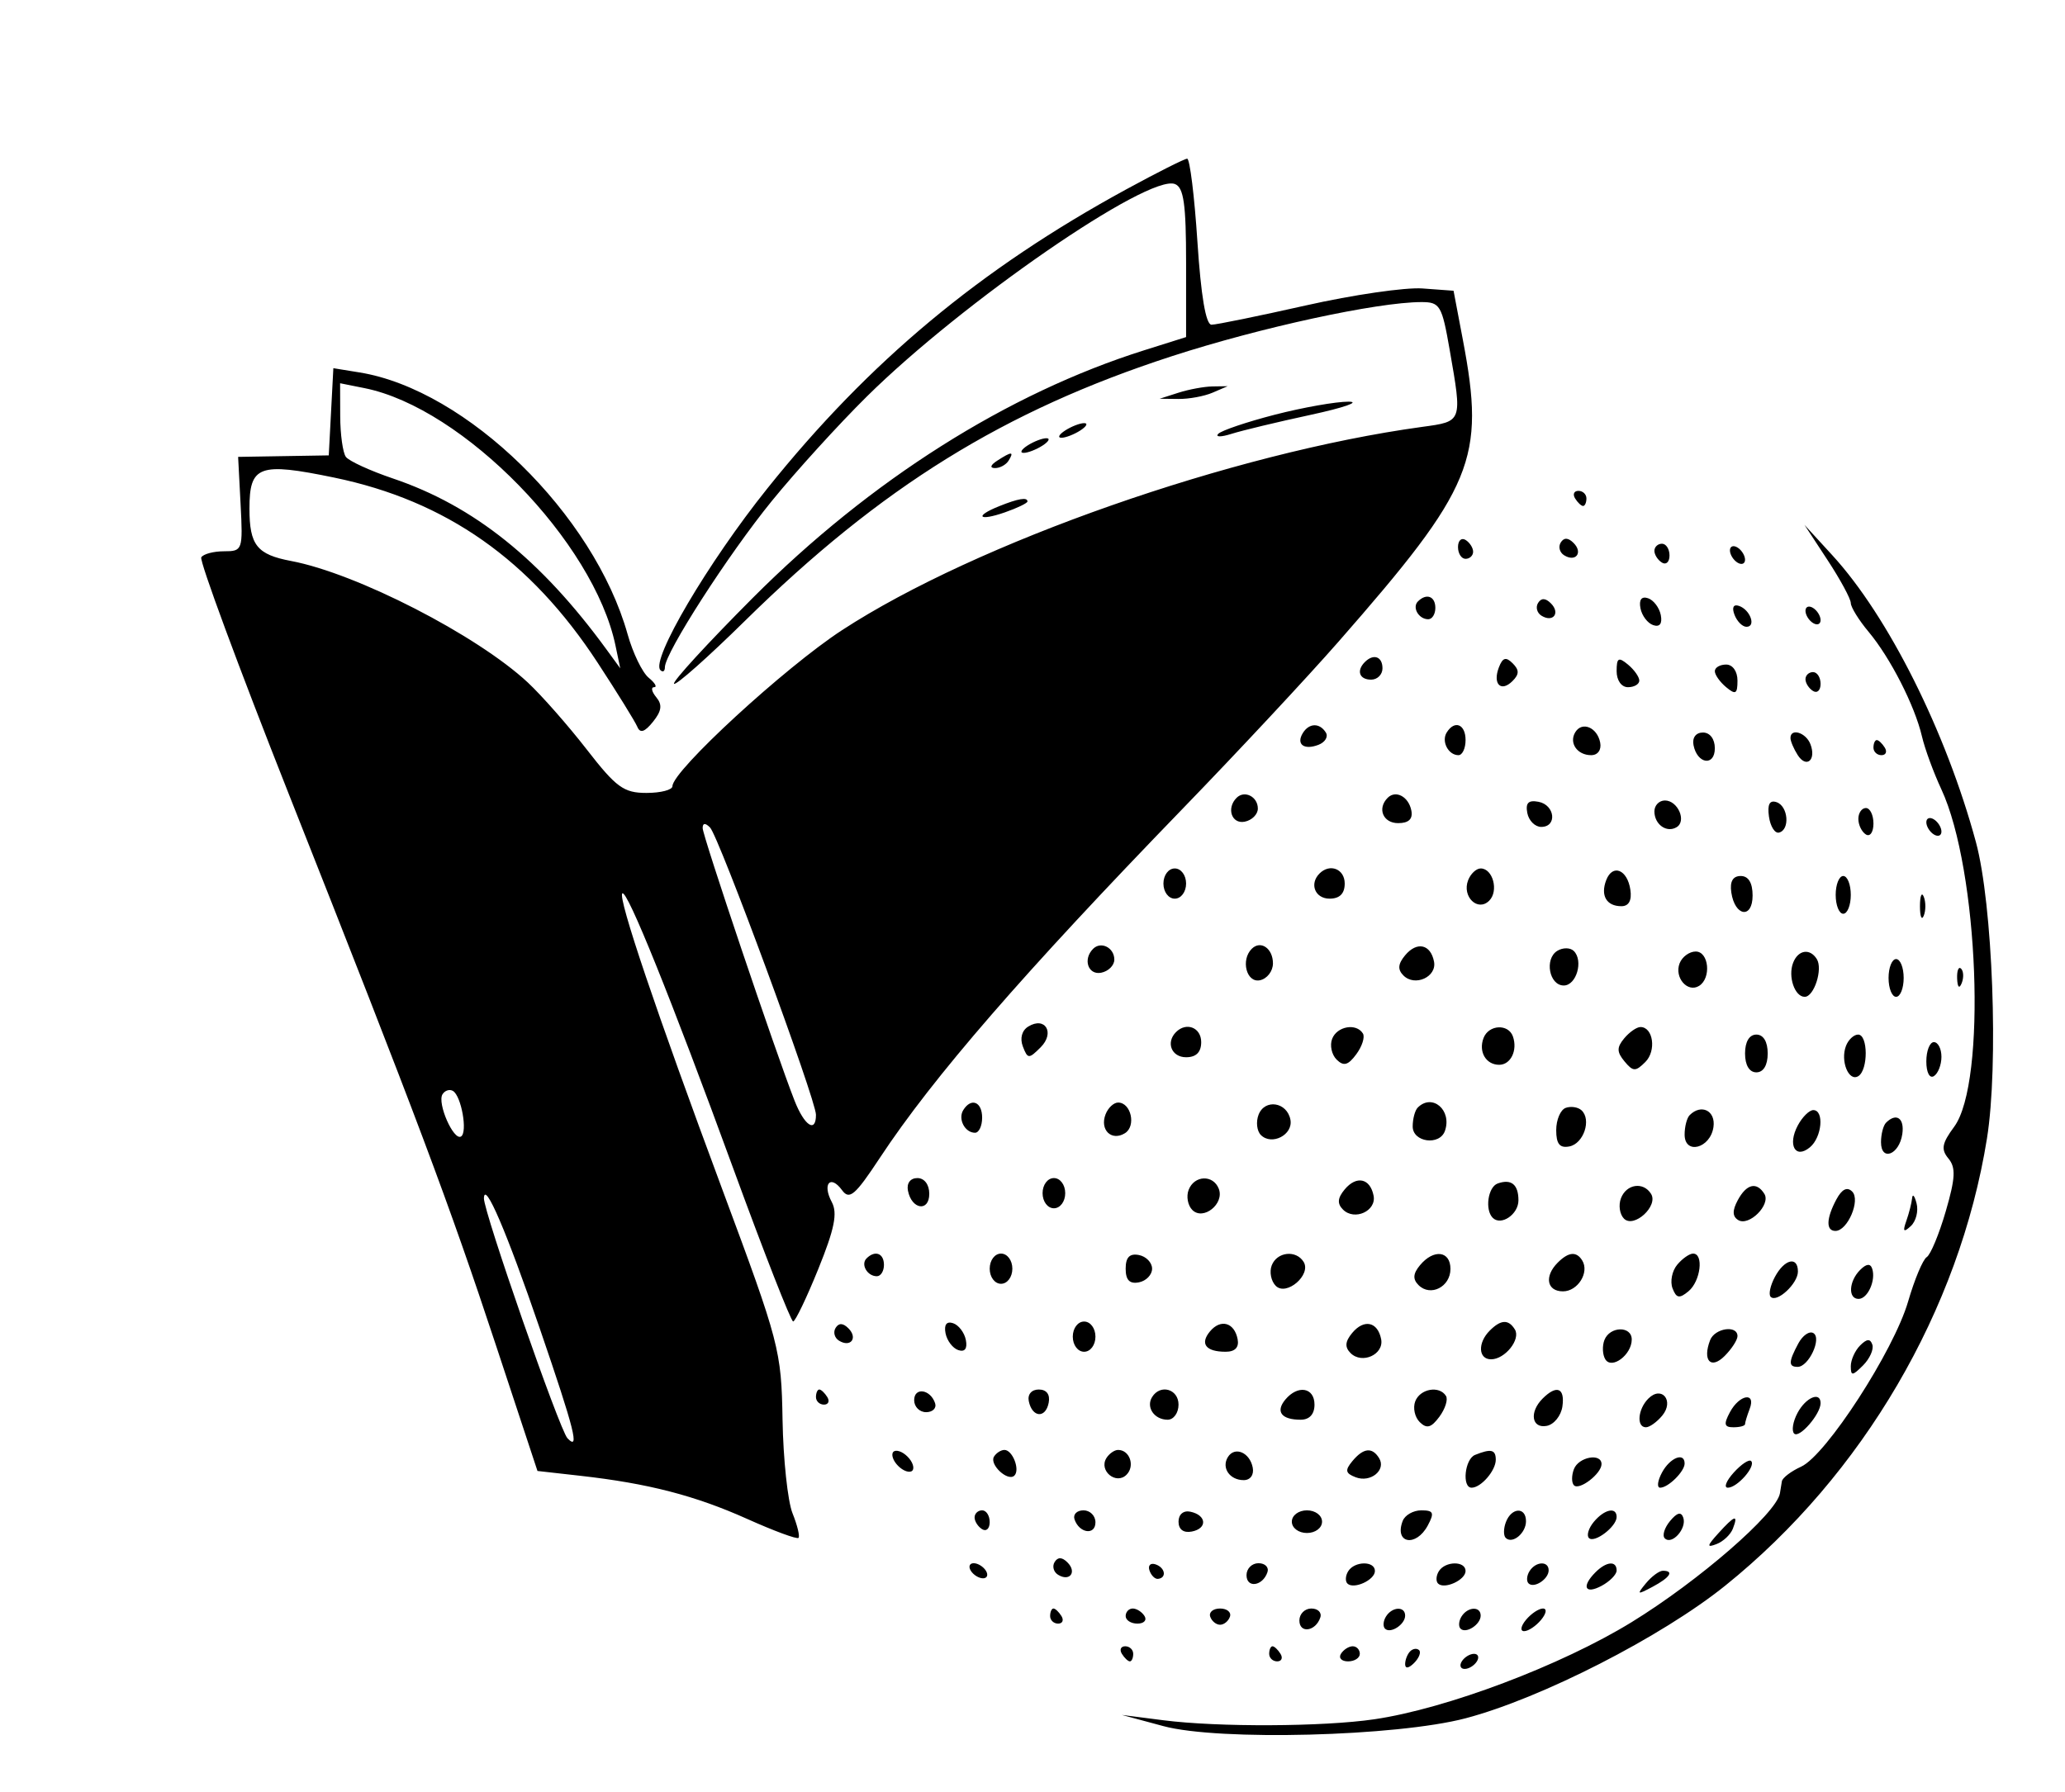 <svg xmlns="http://www.w3.org/2000/svg" xmlns:xlink="http://www.w3.org/1999/xlink" width="819" zoomAndPan="magnify" viewBox="0 0 614.25 533.25" height="711" preserveAspectRatio="xMidYMid meet" version="1.2"><g id="b350775ae5"><path style=" stroke:none;fill-rule:evenodd;fill:#000000;fill-opacity:1;" d="M 335.062 56.309 C 291.496 80.059 258.539 107.52 228.25 145.332 C 210.598 167.363 193.488 196.43 196.438 199.375 C 197.176 200.113 197.777 199.727 197.777 198.516 C 197.777 194.281 216.605 165.004 229.582 149.059 C 236.781 140.211 249.504 126.215 257.859 117.961 C 286.262 89.879 341.586 51.723 349.488 54.754 C 352.109 55.762 352.812 60.711 352.812 78.16 L 352.812 100.289 L 340.371 104.207 C 299.652 117.043 258.895 142.836 223.898 177.91 C 210.461 191.383 199.93 202.867 200.496 203.438 C 201.062 204 210.543 195.598 221.559 184.754 C 262.086 144.879 298.656 122.199 348.613 105.969 C 374.867 97.438 409.645 89.895 422.793 89.879 C 428.34 89.875 428.91 90.832 431.219 104.102 C 434.973 125.656 435.078 125.359 423.023 127.012 C 366.633 134.742 290.414 161.453 250.477 187.484 C 233.473 198.57 200.027 229.344 200.027 233.906 C 200.027 235.012 196.547 235.918 192.293 235.918 C 185.539 235.918 183.293 234.281 174.543 223 C 169.031 215.895 161.137 206.922 157 203.062 C 141.906 188.992 106.07 170.586 86.617 166.914 C 76.426 164.996 74.203 162.203 74.203 151.316 C 74.203 138.52 77.051 137.477 99.395 142.094 C 132.711 148.984 157.781 166.602 177.766 197.164 C 183.625 206.125 188.945 214.719 189.586 216.262 C 190.418 218.254 191.762 217.82 194.23 214.758 C 196.816 211.551 197.07 209.684 195.219 207.457 C 193.855 205.809 193.559 204.461 194.562 204.461 C 195.566 204.461 194.848 203.199 192.961 201.652 C 191.07 200.109 188.254 194.297 186.695 188.734 C 176.695 153.027 138.793 115.977 106.98 110.816 L 99.16 109.547 L 98.477 122.516 L 97.793 135.488 L 70.832 135.934 L 71.562 149.977 C 72.277 163.676 72.156 164.02 66.641 164.02 C 63.531 164.02 60.484 164.832 59.871 165.82 C 59.262 166.812 70.938 198.406 85.82 236.035 C 124.133 332.879 133.52 357.867 147.523 400.258 L 159.875 437.652 L 172.648 439.09 C 192.828 441.363 206.77 444.973 222.289 451.934 C 230.207 455.488 237.059 458.02 237.516 457.562 C 237.977 457.109 237.176 453.809 235.742 450.242 C 234.312 446.672 232.977 434.145 232.773 422.406 C 232.418 401.684 231.895 399.688 214.855 353.879 C 195.23 301.109 183.762 267.16 185.109 265.812 C 186.469 264.453 199.617 297.059 218.129 347.699 C 227.277 372.723 235.289 393.184 235.93 393.172 C 236.574 393.156 239.938 386.125 243.414 377.547 C 248.246 365.605 249.184 360.938 247.422 357.648 C 244.523 352.23 247 349.359 250.473 354.109 C 252.664 357.109 254.355 355.664 261.699 344.523 C 277.473 320.594 304.371 289.578 351.922 240.48 C 368.113 223.762 388.891 201.484 398.094 190.98 C 438.465 144.895 441.879 136.609 435.141 101.109 L 432.371 86.504 L 423.125 85.824 C 418.043 85.449 402.422 87.723 388.418 90.879 C 374.41 94.031 361.793 96.613 360.375 96.613 C 358.688 96.613 357.238 88.059 356.18 71.898 C 355.293 58.305 353.918 47.195 353.129 47.215 C 352.336 47.234 344.207 51.324 335.062 56.309 M 101.199 123.855 C 101.219 129.262 101.977 134.699 102.883 135.934 C 103.793 137.168 110.098 140.062 116.891 142.363 C 140.996 150.523 160.91 166.484 180.465 193.312 L 184.496 198.844 L 183.09 192.105 C 176.648 161.23 137.785 121.352 108.414 115.477 L 101.164 114.027 Z M 350.562 116.836 L 344.945 118.637 L 350.562 118.699 C 353.652 118.738 358.203 117.898 360.676 116.836 L 365.168 114.906 L 360.676 114.973 C 358.203 115.008 353.652 115.848 350.562 116.836 M 379.23 123.379 C 370.898 125.527 363.316 128.09 362.379 129.078 C 361.441 130.066 363.203 130.07 366.293 129.09 C 369.383 128.105 379.996 125.555 389.883 123.422 C 399.77 121.285 404.824 119.523 401.117 119.508 C 397.41 119.492 387.559 121.234 379.23 123.379 M 316.859 128.07 C 315.008 129.266 314.504 130.246 315.738 130.246 C 316.973 130.246 319.5 129.266 321.355 128.07 C 323.207 126.871 323.715 125.895 322.477 125.895 C 321.242 125.895 318.715 126.871 316.859 128.07 M 305.629 132.562 C 303.773 133.762 303.27 134.742 304.504 134.742 C 305.738 134.742 308.266 133.762 310.121 132.562 C 311.973 131.367 312.48 130.387 311.246 130.387 C 310.008 130.387 307.48 131.367 305.629 132.562 M 296.641 137.059 C 294.617 138.363 294.336 139.246 295.945 139.27 C 297.418 139.289 299.246 138.293 300.012 137.059 C 301.734 134.266 300.957 134.266 296.641 137.059 M 468.523 148.293 C 469.285 149.527 470.355 150.539 470.902 150.539 C 471.449 150.539 471.895 149.527 471.895 148.293 C 471.895 147.055 470.82 146.043 469.516 146.043 C 468.207 146.043 467.758 147.055 468.523 148.293 M 297.203 150.609 C 289.676 153.633 291.082 155.168 298.887 152.449 C 302.594 151.156 305.629 149.691 305.629 149.195 C 305.629 147.863 302.895 148.32 297.203 150.609 M 543.641 166.672 C 547.434 172.453 550.531 178.191 550.531 179.418 C 550.531 180.645 552.922 184.508 555.844 188 C 562.309 195.734 569.562 209.957 571.691 219.066 C 572.555 222.773 575.148 229.852 577.453 234.793 C 588.594 258.703 591.008 322.07 581.281 335.246 C 577.629 340.191 577.309 341.961 579.578 344.691 C 581.812 347.387 581.656 350.504 578.777 360.398 C 576.805 367.191 574.258 373.32 573.117 374.027 C 571.98 374.73 569.488 380.672 567.582 387.234 C 563.316 401.902 543.191 432.984 535.766 436.371 C 532.766 437.734 530.184 439.703 530.031 440.742 C 529.852 441.934 529.656 443.125 529.453 444.312 C 528.395 450.312 505.367 470.32 485.375 482.613 C 464.406 495.504 430.312 508.375 408.781 511.535 C 393.594 513.766 362.375 513.91 346.07 511.824 L 333.711 510.242 L 346.07 513.57 C 362.574 518.016 415.398 516.645 435.945 511.238 C 458.414 505.324 494.219 487.023 513.191 471.766 C 554.102 438.852 582.832 389.766 591.031 338.762 C 594.539 316.941 592.754 269.016 587.746 250.523 C 578.832 217.609 561.668 183.332 544.988 165.145 L 536.75 156.156 Z M 433.695 162.762 C 433.695 164.688 434.707 166.266 435.945 166.266 C 437.18 166.266 438.191 165.316 438.191 164.152 C 438.191 162.988 437.18 161.414 435.945 160.648 C 434.707 159.887 433.695 160.836 433.695 162.762 M 464.246 161.422 C 463.469 162.68 463.93 164.387 465.266 165.211 C 468.719 167.348 470.949 164.422 468.066 161.539 C 466.453 159.926 465.195 159.887 464.246 161.422 M 492.113 163.887 C 492.113 165.051 493.125 166.625 494.363 167.391 C 495.598 168.152 496.609 167.199 496.609 165.273 C 496.609 163.352 495.598 161.773 494.363 161.773 C 493.125 161.773 492.113 162.723 492.113 163.887 M 514.582 163.754 C 514.582 164.988 515.594 166.625 516.828 167.391 C 518.066 168.152 519.078 167.766 519.078 166.531 C 519.078 165.297 518.066 163.66 516.828 162.895 C 515.594 162.133 514.582 162.52 514.582 163.754 M 421.773 178.938 C 419.98 180.73 422.008 184.242 424.844 184.242 C 426.008 184.242 426.957 182.723 426.957 180.871 C 426.957 177.398 424.305 176.406 421.773 178.938 M 457.508 179.398 C 456.73 180.656 457.188 182.359 458.523 183.188 C 461.98 185.32 464.211 182.398 461.324 179.512 C 459.711 177.898 458.453 177.863 457.508 179.398 M 487.969 180.988 C 488.395 183.188 490.105 185.445 491.77 185.996 C 493.699 186.645 494.512 185.562 494.016 183 C 493.586 180.797 491.879 178.543 490.215 177.988 C 488.281 177.344 487.473 178.426 487.969 180.988 M 515.945 182.93 C 516.699 184.887 518.297 186.488 519.504 186.488 C 522.457 186.488 520.609 181.379 517.25 180.262 C 515.609 179.715 515.105 180.742 515.945 182.93 M 537.051 181.73 C 537.051 182.965 538.062 184.602 539.297 185.363 C 540.535 186.129 541.547 185.742 541.547 184.508 C 541.547 183.27 540.535 181.633 539.297 180.871 C 538.062 180.105 537.051 180.492 537.051 181.73 M 405.988 196.973 C 403.402 199.559 404.348 202.215 407.859 202.215 C 409.711 202.215 411.23 200.699 411.23 198.844 C 411.23 195.336 408.57 194.387 405.988 196.973 M 445.852 198.566 C 443.945 203.527 446.48 206.059 449.914 202.625 C 451.938 200.602 451.945 199.344 449.949 197.348 C 447.949 195.348 446.973 195.637 445.852 198.566 M 480.879 199.695 C 480.879 202.438 482.312 204.461 484.25 204.461 C 486.105 204.461 487.621 203.574 487.621 202.488 C 487.621 201.406 486.105 199.262 484.25 197.723 C 481.434 195.387 480.879 195.707 480.879 199.695 M 510.09 199.695 C 510.09 200.777 511.605 202.922 513.461 204.461 C 516.273 206.801 516.828 206.477 516.828 202.488 C 516.828 199.75 515.398 197.723 513.461 197.723 C 511.605 197.723 510.09 198.609 510.09 199.695 M 537.051 202.082 C 537.051 203.246 538.062 204.82 539.297 205.586 C 540.535 206.352 541.547 205.398 541.547 203.473 C 541.547 201.547 540.535 199.969 539.297 199.969 C 538.062 199.969 537.051 200.918 537.051 202.082 M 387.543 218.094 C 385.477 221.441 387.875 223.258 392.176 221.609 C 394.16 220.848 395.156 219.203 394.387 217.961 C 392.566 215.012 389.41 215.074 387.543 218.094 M 430.328 217.945 C 428.688 220.594 430.812 224.684 433.828 224.684 C 434.992 224.684 435.945 222.66 435.945 220.191 C 435.945 215.453 432.676 214.145 430.328 217.945 M 468.598 217.824 C 466.621 221.023 469.141 224.684 473.312 224.684 C 475.281 224.684 476.41 223.105 475.988 220.938 C 475.113 216.426 470.629 214.539 468.598 217.824 M 503.746 221.688 C 504.84 227.328 510.09 228.098 510.09 222.625 C 510.09 219.863 508.637 217.945 506.555 217.945 C 504.461 217.945 503.316 219.473 503.746 221.688 M 532.59 219.629 C 532.613 220.555 533.566 222.801 534.719 224.617 C 537.305 228.711 540.344 226.152 538.523 221.41 C 537.18 217.91 532.527 216.512 532.59 219.629 M 557.273 222.438 C 557.273 223.672 558.344 224.684 559.652 224.684 C 560.961 224.684 561.406 223.672 560.645 222.438 C 559.879 221.203 558.809 220.191 558.266 220.191 C 557.719 220.191 557.273 221.203 557.273 222.438 M 367.836 237.371 C 364.75 240.457 366.352 245.223 370.223 244.48 C 372.387 244.062 374.156 242.301 374.156 240.57 C 374.156 237.02 370.191 235.016 367.836 237.371 M 412.773 237.371 C 409.594 240.551 411.395 244.906 415.887 244.906 C 419.027 244.906 420.309 243.684 419.816 241.16 C 419.016 237.023 415.18 234.961 412.773 237.371 M 454.309 241.891 C 454.746 244.168 456.605 246.027 458.445 246.027 C 463.258 246.027 462.562 239.5 457.645 238.555 C 454.645 237.977 453.73 238.891 454.309 241.891 M 492.113 241.402 C 492.113 245.32 495.801 247.918 498.758 246.09 C 501.746 244.242 499.055 238.164 495.246 238.164 C 493.523 238.164 492.113 239.621 492.113 241.402 M 526.191 242.973 C 526.605 245.887 527.953 248.023 529.188 247.715 C 532.504 246.887 531.918 239.824 528.438 238.664 C 526.383 237.98 525.676 239.332 526.191 242.973 M 552.781 243.648 C 552.781 245.43 553.789 247.512 555.027 248.277 C 556.262 249.039 557.273 247.582 557.273 245.039 C 557.273 242.496 556.262 240.41 555.027 240.41 C 553.789 240.41 552.781 241.867 552.781 243.648 M 573 244.641 C 573 245.875 574.012 247.512 575.246 248.277 C 576.484 249.039 577.496 248.652 577.496 247.418 C 577.496 246.184 576.484 244.547 575.246 243.781 C 574.012 243.02 573 243.406 573 244.641 M 209.012 246.383 C 209.012 248.719 230.75 313.223 236.344 327.477 C 239.277 334.957 242.715 337.223 242.715 331.676 C 242.715 327.203 213.816 248.812 211.203 246.199 C 209.781 244.773 209.012 244.84 209.012 246.383 M 346.07 262.879 C 346.07 265.375 347.57 267.375 349.441 267.375 C 351.312 267.375 352.812 265.375 352.812 262.879 C 352.812 260.383 351.312 258.387 349.441 258.387 C 347.57 258.387 346.07 260.383 346.07 262.879 M 392.504 259.887 C 389.41 262.977 391.172 267.375 395.5 267.375 C 398.496 267.375 399.996 265.875 399.996 262.879 C 399.996 258.551 395.598 256.793 392.504 259.887 M 436.699 261.906 C 434.824 266.789 439.578 271.379 442.984 267.973 C 445.859 265.098 444.078 258.387 440.438 258.387 C 439.125 258.387 437.441 259.969 436.699 261.906 M 477.781 261.863 C 476.02 266.449 477.867 269.621 482.293 269.621 C 484.5 269.621 485.434 267.914 484.969 264.742 C 484.078 258.691 479.676 256.93 477.781 261.863 M 514.988 265.512 C 516.047 272.707 521.324 273.477 521.324 266.438 C 521.324 262.664 520.09 260.633 517.797 260.633 C 515.453 260.633 514.512 262.27 514.988 265.512 M 546.039 266.25 C 546.039 269.34 547.051 271.867 548.285 271.867 C 549.523 271.867 550.531 269.34 550.531 266.25 C 550.531 263.16 549.523 260.633 548.285 260.633 C 547.051 260.633 546.039 263.16 546.039 266.25 M 571.109 269.621 C 571.109 272.711 571.621 273.977 572.242 272.43 C 572.867 270.887 572.867 268.359 572.242 266.812 C 571.621 265.27 571.109 266.531 571.109 269.621 M 325.148 282.305 C 322.059 285.395 323.66 290.16 327.535 289.414 C 329.699 288.996 331.465 287.238 331.465 285.508 C 331.465 281.957 327.504 279.953 325.148 282.305 M 372.332 282.305 C 369.023 285.613 370.762 292.426 374.719 291.664 C 376.883 291.246 378.648 288.98 378.648 286.629 C 378.648 282.156 374.984 279.652 372.332 282.305 M 417.949 284.246 C 415.832 286.801 415.695 288.469 417.465 290.234 C 420.871 293.645 427.445 290.656 426.562 286.105 C 425.551 280.898 421.461 280.016 417.949 284.246 M 463.227 282.902 C 459.348 285.301 460.824 293.211 465.152 293.211 C 468.906 293.211 471.059 285.859 468.152 282.957 C 467.102 281.902 464.883 281.879 463.227 282.902 M 499.609 286.621 C 497.988 290.848 501.965 295.457 505.398 293.332 C 509.102 291.043 508.328 283.102 504.402 283.102 C 502.508 283.102 500.355 284.688 499.609 286.621 M 533.371 286.473 C 531.797 290.57 533.855 296.582 536.828 296.582 C 539.617 296.582 542.266 288.332 540.434 285.367 C 538.383 282.051 534.855 282.602 533.371 286.473 M 561.766 290.965 C 561.766 294.055 562.777 296.582 564.012 296.582 C 565.25 296.582 566.262 294.055 566.262 290.965 C 566.262 287.875 565.25 285.348 564.012 285.348 C 562.777 285.348 561.766 287.875 561.766 290.965 M 582.164 291.152 C 582.273 293.77 582.805 294.301 583.523 292.512 C 584.172 290.891 584.09 288.949 583.344 288.203 C 582.598 287.457 582.07 288.785 582.164 291.152 M 305.844 305.438 C 303.961 306.598 303.332 308.945 304.258 311.359 C 305.691 315.094 306.039 315.109 309.547 311.602 C 313.871 307.277 310.891 302.316 305.844 305.438 M 349.816 307.07 C 346.723 310.16 348.48 314.559 352.812 314.559 C 355.805 314.559 357.305 313.059 357.305 310.062 C 357.305 305.734 352.906 303.977 349.816 307.07 M 396.254 309.09 C 395.512 311.027 396.117 313.809 397.602 315.27 C 399.68 317.32 401.016 316.953 403.441 313.664 C 405.176 311.32 406.059 308.539 405.406 307.488 C 403.449 304.316 397.699 305.324 396.254 309.09 M 441.293 308.832 C 439.727 312.91 442 316.805 445.945 316.805 C 449.383 316.805 451.469 312.5 450.031 308.379 C 448.688 304.531 442.824 304.836 441.293 308.832 M 483.129 308.941 C 480.891 311.633 480.91 313.008 483.223 315.793 C 485.766 318.859 486.508 318.883 489.422 315.969 C 492.754 312.637 491.766 305.57 487.969 305.57 C 486.844 305.57 484.668 307.086 483.129 308.941 M 519.078 313.434 C 519.078 316.93 520.352 319.051 522.445 319.051 C 524.543 319.051 525.816 316.93 525.816 313.434 C 525.816 309.938 524.543 307.816 522.445 307.816 C 520.352 307.816 519.078 309.938 519.078 313.434 M 549.098 311.188 C 547.371 315.688 549.918 321.941 552.766 320.184 C 555.742 318.344 555.695 307.816 552.711 307.816 C 551.434 307.816 549.809 309.332 549.098 311.188 M 573 315.812 C 573 319.074 573.973 320.965 575.246 320.176 C 576.484 319.41 577.496 316.824 577.496 314.426 C 577.496 312.023 576.484 310.062 575.246 310.062 C 574.012 310.062 573 312.652 573 315.812 M 131.621 325.586 C 129.988 328.234 134.938 339.492 137.141 338.133 C 139.145 336.895 137.246 326.141 134.754 324.598 C 133.75 323.98 132.344 324.422 131.621 325.586 M 286.527 330.285 C 284.891 332.938 287.016 337.027 290.031 337.027 C 291.195 337.027 292.145 335.004 292.145 332.531 C 292.145 327.793 288.875 326.484 286.527 330.285 M 328.852 331.559 C 327.078 336.176 330.633 339.625 334.621 337.16 C 338.016 335.059 336.453 328.039 332.59 328.039 C 331.273 328.039 329.594 329.621 328.852 331.559 M 374.363 331.676 C 373.551 333.797 373.863 336.508 375.055 337.699 C 378.301 340.945 384.711 337.613 383.844 333.129 C 382.832 327.867 376.215 326.855 374.363 331.676 M 421.715 329.539 C 420.891 330.359 420.215 332.887 420.215 335.156 C 420.215 339.855 428.242 340.953 429.809 336.465 C 431.961 330.289 426.035 325.215 421.715 329.539 M 465.715 329.629 C 464.172 330.195 462.906 333.176 462.906 336.254 C 462.906 340.359 463.945 341.648 466.812 341.098 C 471.066 340.277 473.469 333.105 470.418 330.328 C 469.375 329.379 467.262 329.062 465.715 329.629 M 502.602 331.785 C 501.777 332.605 501.102 335.207 501.102 337.566 C 501.102 343.688 508.777 341.68 509.684 335.316 C 510.375 330.473 506.062 328.32 502.602 331.785 M 534.781 334.828 C 531.656 340.668 534.02 344.965 538.375 341.352 C 541.957 338.379 542.688 330.285 539.379 330.285 C 538.188 330.285 536.117 332.328 534.781 334.828 M 561.02 334.031 C 560.195 334.852 559.52 337.465 559.52 339.836 C 559.52 345.66 564.945 343.586 565.855 337.414 C 566.551 332.688 564.082 330.965 561.02 334.031 M 270.074 354.254 C 271.168 359.891 276.418 360.664 276.418 355.188 C 276.418 352.43 274.965 350.508 272.883 350.508 C 270.789 350.508 269.645 352.035 270.074 354.254 M 310.121 355 C 310.121 357.496 311.621 359.496 313.492 359.496 C 315.363 359.496 316.859 357.496 316.859 355 C 316.859 352.504 315.363 350.508 313.492 350.508 C 311.621 350.508 310.121 352.504 310.121 355 M 353.566 354.027 C 352.82 355.965 353.316 358.652 354.664 360 C 357.91 363.246 364.262 358.176 362.547 353.715 C 360.902 349.43 355.254 349.629 353.566 354.027 M 399.977 353.898 C 397.855 356.453 397.719 358.121 399.488 359.887 C 402.898 363.297 409.469 360.309 408.586 355.754 C 407.578 350.551 403.484 349.668 399.977 353.898 M 445.492 352.121 C 442.605 353.156 441.633 359.941 444.027 362.336 C 446.508 364.816 451.672 361.305 451.672 357.141 C 451.672 352.41 449.531 350.672 445.492 352.121 M 482.172 356.5 C 481.379 358.559 481.785 361.297 483.07 362.582 C 486.02 365.531 493.355 358.824 491.125 355.215 C 488.844 351.527 483.801 352.25 482.172 356.5 M 516.902 357.109 C 515.262 360.176 515.301 361.922 517.039 362.996 C 520.25 364.977 526.809 358.426 524.828 355.215 C 522.539 351.516 519.512 352.238 516.902 357.109 M 546.246 356.859 C 543.215 362.527 543.102 366.234 545.961 366.234 C 549.586 366.234 553.492 357.062 550.949 354.52 C 549.449 353.02 547.883 353.801 546.246 356.859 M 143.945 356.496 C 143.809 360.398 166.434 425.434 168.789 427.91 C 172.523 431.84 170.953 425.598 160.602 395.387 C 150.695 366.457 144.129 351.133 143.945 356.496 M 568.77 356.5 C 568.625 357.945 567.855 360.98 567.055 363.242 C 565.926 366.434 566.227 366.785 568.387 364.789 C 569.922 363.375 570.695 360.34 570.102 358.047 C 569.512 355.754 568.91 355.059 568.77 356.5 M 257.758 374.41 C 255.961 376.207 257.988 379.715 260.824 379.715 C 261.988 379.715 262.938 378.199 262.938 376.348 C 262.938 372.871 260.285 371.883 257.758 374.41 M 294.395 377.469 C 294.395 379.965 295.891 381.961 297.762 381.961 C 299.633 381.961 301.133 379.965 301.133 377.469 C 301.133 374.973 299.633 372.977 297.762 372.977 C 295.891 372.977 294.395 374.973 294.395 377.469 M 334.836 377.469 C 334.836 380.852 336.008 382.066 338.77 381.535 C 340.934 381.117 342.699 379.289 342.699 377.469 C 342.699 375.648 340.934 373.82 338.77 373.402 C 336.008 372.871 334.836 374.086 334.836 377.469 M 378.281 376.496 C 377.539 378.434 378.082 381.168 379.488 382.578 C 382.652 385.742 390.145 379.281 387.77 375.438 C 385.527 371.809 379.836 372.445 378.281 376.496 M 422.383 376.441 C 420.309 378.941 420.188 380.586 421.957 382.355 C 425.5 385.898 431.449 382.879 431.449 377.539 C 431.449 372.141 426.453 371.539 422.383 376.441 M 463.355 375.672 C 459.297 379.73 460.113 384.211 464.914 384.211 C 469.332 384.211 472.844 378.578 470.645 375.02 C 468.926 372.242 466.574 372.453 463.355 375.672 M 498.879 376.316 C 497.355 378.156 496.738 381.301 497.508 383.312 C 498.641 386.27 499.543 386.438 502.254 384.188 C 505.855 381.195 506.863 372.977 503.625 372.977 C 502.539 372.977 500.402 374.48 498.879 376.316 M 527.961 379.91 C 526.582 382.484 526.016 385.156 526.703 385.844 C 528.562 387.703 534.805 381.898 534.805 378.32 C 534.805 373.664 530.805 374.594 527.961 379.91 M 553.312 377.836 C 549.938 381.211 549.656 386.457 552.848 386.457 C 555.562 386.457 558.051 380.926 556.895 377.457 C 556.359 375.852 555.172 375.977 553.312 377.836 M 248.551 395.094 C 247.773 396.352 248.23 398.059 249.566 398.883 C 253.023 401.02 255.254 398.094 252.367 395.211 C 250.754 393.598 249.5 393.559 248.551 395.094 M 281.258 396.684 C 281.688 398.887 283.395 401.141 285.059 401.695 C 286.992 402.34 287.801 401.258 287.305 398.695 C 286.879 396.496 285.168 394.238 283.504 393.688 C 281.574 393.043 280.762 394.121 281.258 396.684 M 319.109 397.691 C 319.109 400.188 320.605 402.184 322.477 402.184 C 324.352 402.184 325.848 400.188 325.848 397.691 C 325.848 395.195 324.352 393.195 322.477 393.195 C 320.605 393.195 319.109 395.195 319.109 397.691 M 359.91 396.137 C 356.855 399.816 358.684 402.184 364.586 402.184 C 367.375 402.184 368.613 400.879 368.141 398.438 C 367.176 393.453 363.086 392.309 359.91 396.137 M 402.223 396.586 C 400.102 399.145 399.969 400.809 401.734 402.578 C 405.145 405.984 411.715 403 410.832 398.445 C 409.824 393.242 405.734 392.359 402.223 396.586 M 443.133 395.895 C 439.492 399.535 439.719 404.43 443.535 404.43 C 447.68 404.43 452.422 398.477 450.609 395.543 C 448.711 392.473 446.449 392.578 443.133 395.895 M 477.242 398.707 C 476.555 400.5 476.676 403.078 477.512 404.434 C 479.43 407.539 485.375 403.086 485.375 398.539 C 485.375 394.422 478.832 394.559 477.242 398.707 M 508.684 398.738 C 506.359 404.797 508.891 407.555 513 403.449 C 515.105 401.34 516.828 398.676 516.828 397.531 C 516.828 394.145 510.062 395.148 508.684 398.738 M 534.918 399.727 C 531.992 405.191 531.953 406.68 534.727 406.68 C 538.004 406.68 541.961 398.211 539.418 396.641 C 538.238 395.914 536.215 397.301 534.918 399.727 M 553.312 400.305 C 551.785 401.832 550.531 404.613 550.531 406.484 C 550.531 409.43 551.023 409.398 554.164 406.258 C 556.16 404.262 557.414 401.477 556.945 400.074 C 556.328 398.23 555.32 398.297 553.312 400.305 M 242.715 415.664 C 242.715 416.902 243.789 417.914 245.094 417.914 C 246.402 417.914 246.852 416.902 246.086 415.664 C 245.32 414.43 244.254 413.418 243.707 413.418 C 243.16 413.418 242.715 414.43 242.715 415.664 M 271.926 416.602 C 271.926 418.559 273.527 420.16 275.48 420.16 C 277.438 420.16 278.641 418.961 278.152 417.492 C 276.762 413.324 271.926 412.633 271.926 416.602 M 306.023 416.906 C 307.039 421.789 311.027 422.086 311.941 417.352 C 312.414 414.891 311.312 413.418 308.996 413.418 C 306.84 413.418 305.602 414.871 306.023 416.906 M 342.699 415.664 C 340.82 418.707 343.355 422.406 347.328 422.406 C 349.109 422.406 350.562 420.383 350.562 417.914 C 350.562 413.262 345.141 411.711 342.699 415.664 M 382.312 416.434 C 379.348 420.012 381.18 422.406 386.887 422.406 C 389.508 422.406 391.008 420.773 391.008 417.914 C 391.008 412.789 386.043 411.945 382.312 416.434 M 420.973 416.938 C 420.227 418.875 420.832 421.656 422.316 423.117 C 424.395 425.168 425.73 424.801 428.16 421.516 C 429.891 419.168 430.773 416.391 430.121 415.336 C 428.164 412.164 422.414 413.172 420.973 416.938 M 458.863 416.113 C 454.836 420.141 455.59 425.09 460.098 424.234 C 462.262 423.82 464.352 421.219 464.75 418.453 C 465.535 412.918 463.047 411.93 458.863 416.113 M 490.316 416.113 C 487.18 419.25 486.723 424.652 489.594 424.652 C 490.676 424.652 492.859 423.094 494.441 421.188 C 498.09 416.793 494.301 412.133 490.316 416.113 M 514.582 420.16 C 512.664 423.746 512.875 424.652 515.629 424.652 C 517.523 424.652 519.078 424.23 519.078 423.715 C 519.078 423.195 519.691 421.176 520.441 419.219 C 522.422 414.055 517.422 414.855 514.582 420.16 M 534.703 420.352 C 533.32 422.93 532.863 425.707 533.684 426.527 C 535.207 428.051 541.547 420.762 541.547 417.484 C 541.547 413.914 537.168 415.75 534.703 420.352 M 265.605 433.781 C 266.145 435.402 267.918 437.172 269.539 437.715 C 271.223 438.273 272.066 437.434 271.504 435.746 C 270.961 434.125 269.191 432.355 267.574 431.816 C 265.887 431.254 265.043 432.098 265.605 433.781 M 295.672 433.387 C 294.215 435.742 299.82 440.941 301.746 439.02 C 303.48 437.281 301.191 431.395 298.777 431.395 C 297.746 431.395 296.352 432.289 295.672 433.387 M 329.098 433.836 C 326.785 437.582 331.988 441.879 335.09 438.777 C 337.684 436.188 336.059 431.395 332.59 431.395 C 331.5 431.395 329.93 432.492 329.098 433.836 M 365.242 433.52 C 363.266 436.719 365.785 440.379 369.957 440.379 C 371.926 440.379 373.055 438.801 372.633 436.637 C 371.762 432.121 367.273 430.234 365.242 433.52 M 402.262 434.738 C 400.012 437.453 400.199 438.355 403.262 439.527 C 407.691 441.227 412.41 437.371 410.227 433.836 C 408.152 430.48 405.551 430.773 402.262 434.738 M 438.754 432.879 C 435.695 434.113 434.812 442.629 437.742 442.629 C 440.539 442.629 444.93 437.551 444.93 434.312 C 444.93 431.281 443.523 430.953 438.754 432.879 M 468.176 437.105 C 467.441 439.016 467.453 441.18 468.191 441.922 C 469.793 443.523 476.387 438.445 476.387 435.613 C 476.387 432.219 469.574 433.461 468.176 437.105 M 494.363 438.133 C 493.039 440.605 492.801 442.629 493.832 442.629 C 496.223 442.629 501.102 437.801 501.102 435.438 C 501.102 431.949 496.738 433.695 494.363 438.133 M 515.719 438.121 C 513.477 440.598 512.684 442.629 513.961 442.629 C 516.789 442.629 522.391 436.207 520.883 434.695 C 520.285 434.102 517.961 435.641 515.719 438.121 M 289.898 451.48 C 289.898 452.645 290.91 454.223 292.145 454.984 C 293.383 455.75 294.395 454.797 294.395 452.871 C 294.395 450.945 293.383 449.367 292.145 449.367 C 290.91 449.367 289.898 450.316 289.898 451.48 M 319.621 452.039 C 321.012 456.203 325.848 456.891 325.848 452.926 C 325.848 450.969 324.246 449.367 322.293 449.367 C 320.336 449.367 319.133 450.566 319.621 452.039 M 350.562 452.738 C 350.562 455.051 352.035 456.152 354.496 455.68 C 359.23 454.77 358.934 450.781 354.055 449.766 C 352.016 449.34 350.562 450.578 350.562 452.738 M 384.266 452.738 C 384.266 454.609 386.266 456.109 388.762 456.109 C 391.258 456.109 393.254 454.609 393.254 452.738 C 393.254 450.867 391.258 449.367 388.762 449.367 C 386.266 449.367 384.266 450.867 384.266 452.738 M 417.242 452.52 C 414.66 459.242 421.203 460.418 424.711 453.863 C 426.727 450.09 426.418 449.367 422.781 449.367 C 420.398 449.367 417.906 450.785 417.242 452.52 M 447.953 452.836 C 447.219 454.742 447.188 456.867 447.875 457.555 C 449.844 459.52 453.918 456.184 453.918 452.605 C 453.918 448.293 449.633 448.461 447.953 452.836 M 474.094 452.793 C 472.531 454.676 471.879 456.844 472.641 457.605 C 474.273 459.238 480.879 454.211 480.879 451.34 C 480.879 448.246 477.219 449.027 474.094 452.793 M 496.77 452.547 C 495.094 454.566 494.387 456.883 495.203 457.695 C 497.301 459.797 501.789 454.797 500.711 451.566 C 500.09 449.703 498.875 450.008 496.77 452.547 M 511.125 456.207 C 507.711 459.977 507.621 460.547 510.605 459.402 C 512.602 458.637 514.789 456.57 515.461 454.812 C 517.141 450.438 516.02 450.797 511.125 456.207 M 313.707 464.746 C 312.93 466.004 313.391 467.707 314.727 468.535 C 318.184 470.672 320.41 467.746 317.527 464.863 C 315.914 463.25 314.656 463.211 313.707 464.746 M 288.777 467.344 C 289.539 468.578 291.176 469.59 292.41 469.59 C 293.648 469.59 294.035 468.578 293.27 467.344 C 292.504 466.105 290.871 465.098 289.633 465.098 C 288.398 465.098 288.012 466.105 288.777 467.344 M 341.914 467.23 C 342.406 468.715 343.543 469.852 344.441 469.758 C 347.129 469.48 346.605 466.398 343.711 465.434 C 342.227 464.938 341.418 465.746 341.914 467.23 M 370.785 468.652 C 370.785 472.621 375.621 471.93 377.012 467.766 C 377.5 466.297 376.301 465.098 374.344 465.098 C 372.387 465.098 370.785 466.699 370.785 468.652 M 401.027 467.492 C 400.211 468.809 400.105 470.453 400.797 471.141 C 402.645 472.988 408.98 470.105 408.98 467.414 C 408.98 464.363 402.922 464.426 401.027 467.492 M 427.988 467.492 C 427.172 468.809 427.07 470.453 427.758 471.141 C 429.605 472.988 435.945 470.105 435.945 467.414 C 435.945 464.363 429.883 464.426 427.988 467.492 M 454.949 467.492 C 454.133 468.809 454.008 470.426 454.668 471.09 C 456.277 472.695 460.66 469.859 460.66 467.211 C 460.66 464.34 456.781 464.531 454.949 467.492 M 474.59 467.793 C 470.348 472.035 471.438 474.484 476.387 471.836 C 478.859 470.512 480.879 468.453 480.879 467.266 C 480.879 464.285 477.84 464.543 474.59 467.793 M 489.582 471.082 C 486.785 474.469 486.969 474.57 491.555 472.125 C 496.781 469.34 498.07 467.344 494.637 467.344 C 493.555 467.344 491.277 469.027 489.582 471.082 M 312.367 480.824 C 312.367 482.059 313.438 483.07 314.746 483.07 C 316.055 483.07 316.5 482.059 315.738 480.824 C 314.973 479.59 313.906 478.578 313.359 478.578 C 312.812 478.578 312.367 479.59 312.367 480.824 M 334.836 480.824 C 334.836 482.059 336.414 483.07 338.34 483.07 C 340.266 483.07 341.219 482.059 340.453 480.824 C 339.688 479.59 338.113 478.578 336.949 478.578 C 335.785 478.578 334.836 479.59 334.836 480.824 M 359.984 480.992 C 360.426 482.32 361.75 483.406 362.922 483.406 C 364.094 483.406 365.418 482.32 365.859 480.992 C 366.305 479.664 364.98 478.578 362.922 478.578 C 360.859 478.578 359.539 479.664 359.984 480.992 M 386.512 482.133 C 386.512 486.102 391.352 485.41 392.738 481.246 C 393.23 479.777 392.027 478.578 390.07 478.578 C 388.117 478.578 386.512 480.18 386.512 482.133 M 412.262 480.973 C 411.445 482.289 411.32 483.91 411.977 484.57 C 413.586 486.18 417.969 483.344 417.969 480.691 C 417.969 477.82 414.09 478.012 412.262 480.973 M 434.727 480.973 C 433.914 482.289 433.785 483.91 434.445 484.57 C 436.055 486.18 440.438 483.344 440.438 480.691 C 440.438 477.82 436.559 478.012 434.727 480.973 M 453.918 481.945 C 452.359 483.828 452.113 485.316 453.367 485.316 C 454.605 485.316 456.875 483.801 458.414 481.945 C 459.973 480.066 460.215 478.578 458.961 478.578 C 457.727 478.578 455.457 480.094 453.918 481.945 M 333.711 492.059 C 334.477 493.293 335.547 494.305 336.094 494.305 C 336.637 494.305 337.082 493.293 337.082 492.059 C 337.082 490.82 336.012 489.812 334.703 489.812 C 333.395 489.812 332.949 490.82 333.711 492.059 M 377.527 492.059 C 377.527 493.293 378.598 494.305 379.906 494.305 C 381.215 494.305 381.66 493.293 380.895 492.059 C 380.133 490.82 379.062 489.812 378.516 489.812 C 377.973 489.812 377.527 490.82 377.527 492.059 M 398.871 492.059 C 398.105 493.293 399.059 494.305 400.984 494.305 C 402.91 494.305 404.488 493.293 404.488 492.059 C 404.488 490.82 403.539 489.812 402.375 489.812 C 401.211 489.812 399.637 490.82 398.871 492.059 M 419.469 491.309 C 418.645 492.133 417.969 493.852 417.969 495.129 C 417.969 496.535 419.016 496.402 420.629 494.793 C 422.09 493.328 422.766 491.609 422.125 490.973 C 421.488 490.336 420.289 490.484 419.469 491.309 M 434.82 494.305 C 434.055 495.539 434.441 496.551 435.68 496.551 C 436.914 496.551 438.551 495.539 439.312 494.305 C 440.078 493.07 439.691 492.059 438.457 492.059 C 437.219 492.059 435.586 493.07 434.82 494.305 "/></g></svg>
